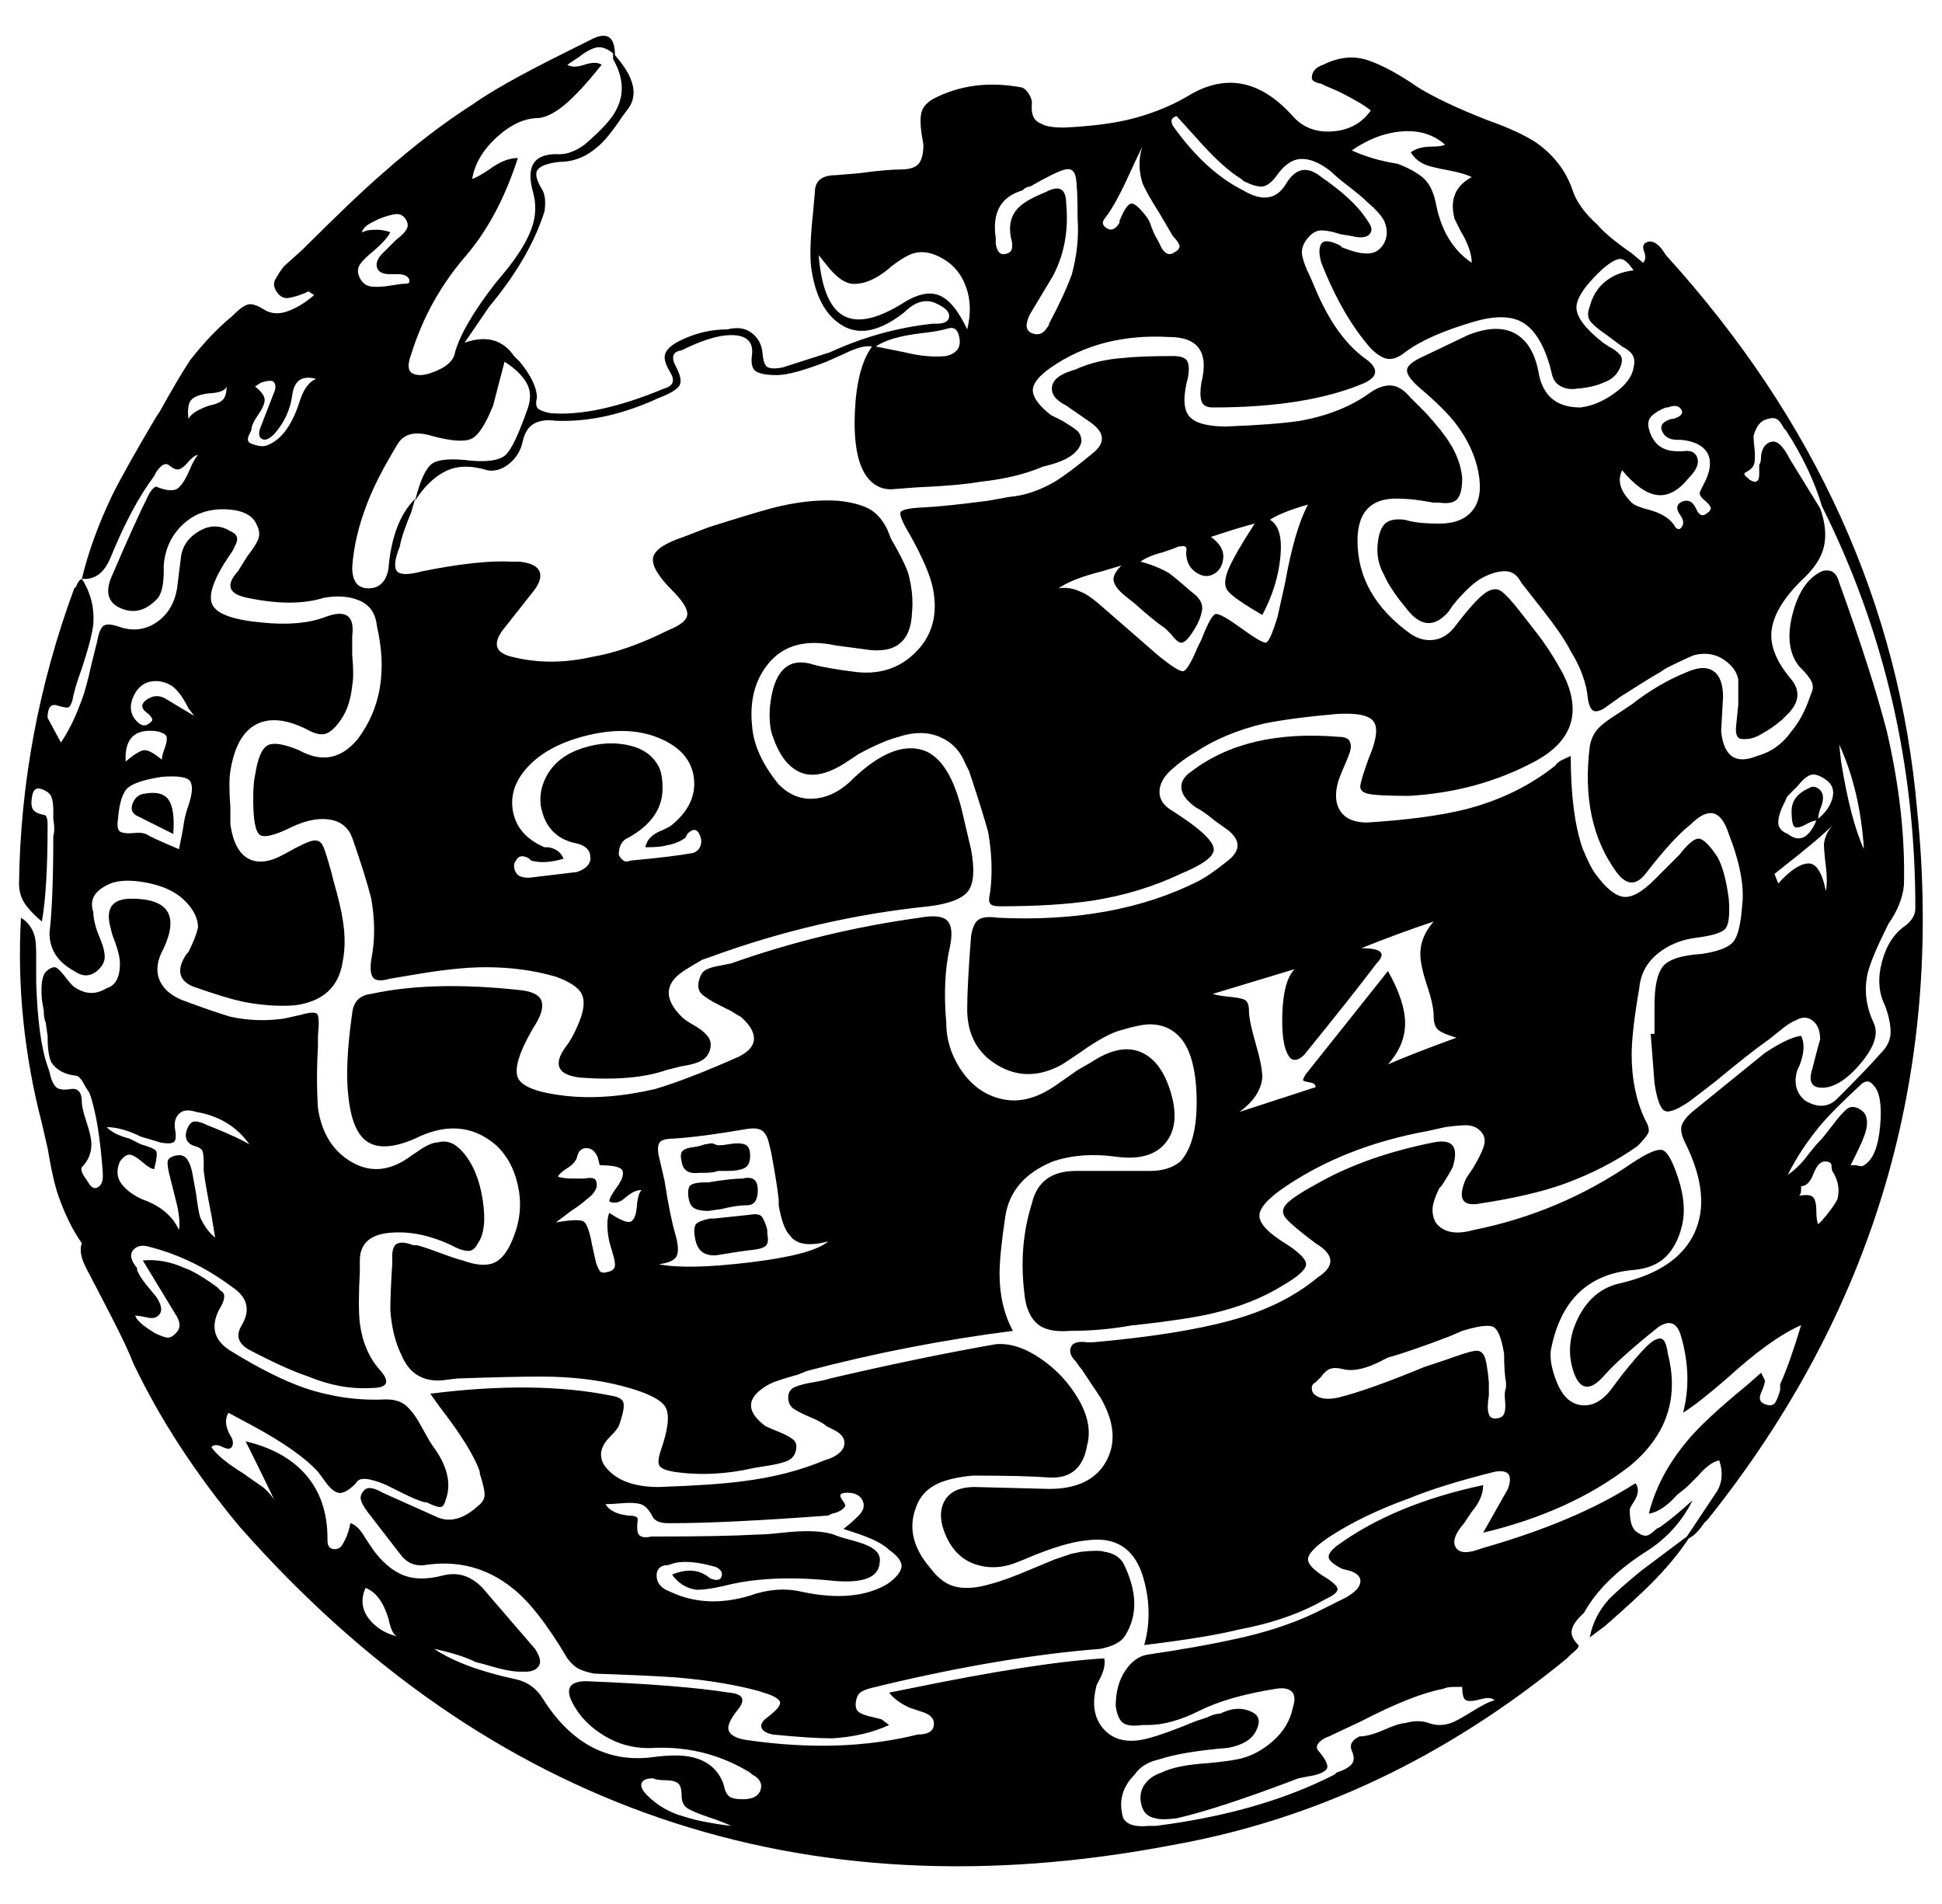 <svg xmlns="http://www.w3.org/2000/svg" viewBox="-10 0 1020 1000"><path d="M997 426q-14-162-132-292l-2-3q-4-5-7.5-4t-2 5-.5 6l-6-5q-13-9-18-15-10-9-13-18-5-15-19-25-9-6-26-12-23-9-36-17-16-11-27-14.5T685 34q-6 2-6 7 0 2 5 3l2 1 7 3q12 6 17 10-7 10-20 11t-21-8q-26-29-56-10-14 8-31 12-13 3-33 4-9 0-12-2-6-2-5-11 0-2-1.5-4.5T527 46q-26-5-47 6-5 3-6 7t0 11l1 6q0 7-2.5 10t-9.5 3-22 2l-12 1q-11 0-11 9l-1 11q-2 19-1 28 3 23 16.5 31t32.5-7q8-8 16-5l2 1q6 3 5.5 6.5T482 170h-2q-28 3-54 15l-25 8q-5 1-7.5 0t-3-7.5T385 175t-13-2q-13 0-25 6-6 3-7.5 6.5t2.5 10-3 8.5q-36 15-60 13-5-1-6.5-2.5t-.5-5.5q0-8-9-19l-3-3q-9-13-26-7l13-19q20-24 28-47l1-3q1-7-1-11-5-8-2.5-11t11.5-4q11 0 20-8 5-4 13-16l3-4q8-11-7-28v0q0-15-13-8l-16 8q-32 16-46 26-22 14-47 36-15 13-42 40l-10 9q-3 4-4.5 7t1 6.5 6 3 8.5-2.5l2-1 3 2q-7 6-14 8.5t-12.5-1-8.5-2.5-7 5l-1 1q-11 9-22 23-6 9-16 27l-2 3q-16 27-23 41-11 23-16 44 10 1 15-11 11-27 23-43l1-2q4-6 7-3.5t5 2 5-4 5-3.5q-2 2-4.5 8t-5.5 9-11 0q-1-1-2.5.5T68 260q-7 14-19 42-6 13 4.5 17.5T73 314q3-4 3-14v-3q1-13 10-21.5t22.5-8T125 276q2 4 .5 7.5T120 292l-5 8q-10 11 5 14 24 5 40 0 11-2 19 1.5t9 13.5q8 35-10 59-13 16-31 6-12-5-16.5-2.5T124 407q-1 4-1 13 0 16 3.5 18.5T144 434q11-5 19.5-3.5T175 440q7 20 10 32 3 17 0 32-1 7 1 9.5t9 .5l12-2q23-4 38-4 20 0 37 5 11 4 13.5 9t-1 14-7.5 14q-10 14 8 16 28 2 45-4l8-2q7-1 10.5-3t4.5-6-1.5-7-7-5.5-6.5-4.5q-14-14 1-24 3-2 10-6l3-1q57-21 116-27 16-2 20.5-8t1.5-22l-4-17q-7-32-23-35.5T436 411q-9 8-19 8.5t-18-7.5q-13-16-14-31-2-20 9-33 12-14 35-9l15 2q24 4 25-19 1-10-2-21-2-6-9-18l-2-5q-4-8-10-11t-16-4q-16-1-35 4-11 3-33 10l-13 5q-15 5-16 11t10 17q8 8 8 12.5t-10 8.5q-22 11-40 14-22 5-42 0-13-3-5-14l15-19q6-7 4.5-11.5T263 295h-4q-17-1-47 5-11 3-13.5 0t1.5-13q1-6 6-18l2-7q-12 12-14 37-2 10-10.5 10t-8.5-11q1-16 8-34 5-13 16-31 5-8 18-4 15 4 20.5 1.5T249 213l6-23q8 5 11.5 11t.5 14q-7 20-11.5 24t-17.5 3q-16-2-21 1.5t-9 19.5q7-11 16-15.5t22-.5q6 1 11.5-3.5t7-11.5 6-9.5T282 221q26 1 54-12 8-3 10.5-6t-1.5-10.5 3-8.5q16-8 26-8 12 0 11 10-1 7 2 9t11 2 26-7l9-4q10-5 15-4-8 11-9 34.5t6 33.5q5 7 13 7l13-1q23-1 34-3 19-2 33-8 18-4 20-13 0-4-2.5-6t-7.5-5l-6-3q-9-7-9.5-12.5T542 193q26-18 62-16 23 0 17 24-1 6 0 9.5t6 3.5q50 0 80-13 10-5 1-12-16-11-27-37l-3-7q-3-6-4-10.5t2.5-9 7.5-4.5 10 2l6 1q8 2 10-2 1-2-1-5l-2-3q-7-10-23-21-11-9-18.5 3.5T643 100q-20-10-37-34-2-4 2-5l10 11q14 16 24 22l1 1q6 3 9.5 3t7.5-5q6-9 13-9.5t16 6.5q3 3 9.5 8t9.5 8q7 6 9 10 3 7-.5 12.5T706 133q-3 0-11-3l-1-1q-8-4-10-1t0 10q11 28 26 45 5 5 9 5.5t9-3.5q12-9 36-16 17-5 26 .5t14 22.5l1 4q1 5 5 7t9 1h1q8-1 12-3 6-2 8.5-7t.5-7.5-6-4.5l-3-2q-14-11-14-18.5t14-20.5q6-5 9-5t7 6q-9 1-15 6t-8 13q-2 5 .5 8t8.5 7l8 6q4 2 5.5 4.5t.5 6.5q-1 7-10 13.5t-18 7.5q-19 0-22-19-3-15-12.5-20t-24.5 1l-23 11q-9 4-9 7.5t7 9.5q13 11 19 19 9 12 11.5 25t-3 20-17.5 7-18-2q-8-1-11 2.5t-3.5 11.5 3.5 15q2 5 8 13l4 5q11 14 22 1l2-3q9-11 15.5-14.5t12-3.5 8.5 6l11 14q11 14 15 22 8 13 9 25 1 6 3.5 6.5t6.5-2.5l7-5q14-9 21-13l3-2q10-5 15-7 9-2 15.5 2.5T903 357v13l-1 10q-1 7 2 8 6 1 12-3 4-2 10-7l3-3q9-9 2-18-12-14-10.5-26t15.5-26q10-9 12-18t-2-20l-16-26q-5-10-9.5-9t-5.5 7q0 4-1 5v5q0 6-5 3l-1-1q-3-2-1-3 4-2 4.5-5t0-7.5-.5-6.5q2-7 6-8.5t6-.5 4 5l1 1q13 20 19 40 49 98 49 211 0 5-5 9-9 6-12.5 19t1.5 23q3 8 3 14t-5 11q-7 8-23 24-7 7-17 1-7-6-4-16l1-2q4-10 1-16-7 1-19 9l-37 30q-5 4-6.5 7.5t1.5 9.5q14 28 5 47.5T841 674q-14 3-21.5 17t-3.5 28q5 17 17 3 8-9 28-25 9-6 12 5 6 21 1 40 8-5 23-18 23-21 39-28-6 20-11 31v3q-1 4-2.5 6.5t-5.5 1-2-6 2-6.5l-2-4-8 7q-22 18-31 29-15 18-20 38 7-1 15-10l5-4 6-6q6-7 11-8 3 9-1 16l-16 24-24 18q-11 9-17 15-8 9-10 20l8-6q16-14 24-22 12-12 20-24 4-2 8-8l2-2q131-164 110-372zM89 220q-1-8 2-10.5t10-3 8-3.5q0 5-2 7t-7 3q-9 3-11 7zm58-8q-6 18-17 22-3 1-8-1-3-1-1-5l1-2q0-3 3.5-8t3.5-8-5-7l3-2q3-1 5-1t2.5 2-.5 4l-7 18q-2 5 .5 6.5t6.5-2.5q8-9 9.5-20.5T156 199q-5 2-8 10zm120 191q11-12 32.5-17t37.5 2 17.5 21-12.5 25l-4 2q-8 3-9 9 8 0 11-1 6-1 10-4l1-2q4-4 6-.5t1 6.5-4 4q-11 2-33 4-2 1-3.5 0t-2.5-3q0-7 5-9 18-10 18-26 0-9-3-13-5-8-17-10t-25 3q-10 4-15 12t-4 17q3 17 19 20 8 2 7 9-1 4-7 6l-25 3q-5 0-6.5-2t-1.5-4 1-3q2-4 7-1l1 1q7 2 17-1-2-5-8-6h-2q-14-6-16.5-18.5T267 403zm-88-257q-2-4 0-7t7-7q7-6 9-10-5-2-12-1l-3 1q1-3 5-5l4-2q5-2 8.5-2.5t5.5 2.5.5 5.5-5.5 5.5l-7 7q-4 4-3 7.5t7 3.5h4q5 0 6 3v1q0 1-2 1t-8 1-10 .5-6-4.5zm37 50q-6 2-9.5 0t-.5-10q9-29 29-52 17-20 27-51-7 0-15 6-6 4-9 5 2-12 13-22t22-10q8-1 18-11l2-2q5-5 13-15-3-2-9 0t-9 0l6-4q5-4 9-5t9 3v3q8 14 2 26-3 7-17 19-7 5-13 5-20-1-14 20 3 11-2 22-4 9-13 20l-5 6q-17 22-21 36-1 7-13 11zm271-9q-10 1-22-2l-15-3q7-5 24-7 9-1 14-2.5t6 5.5-7 9zm11-14q-7-15-15-18t-20 5q-20 12-30.5 5.5T420 134l4 5q7 9 13 10 9 1 20-8l1-1q8-6 12-7 7-2 15.5 3t12 15 .5 22zm43-3q0 1-1 2-3 5-8 3t-1-10l12-20q9-17 7-38 0-12-11-6-10 4-14 8-6 6-4 16 1 3 .5 5.5t-4 3-4.5-5.5v-3q-3-20 14-25 2-2 4-2 14-8 18.5-9t5.5 4 1 22q1 14-3 29-4 11-12 26zm65-37q-4 2-7-5l-1-2q-2-3-4-9l-1-2q-5-7-8-8t-7 9v1q-3 5-6.5 3t-1.5-5q5-6 12-21 5-11 8-17-3 9 0 19 2 5 9 16l7 12q3 3 3.5 5t-3.5 4zm148-18 3 6q6 10 6 17-15-10-19-32-2-9-7-13t-13-7q-13-2-24-7 13-9 26.5-10t22.5 7q-2 1-7 1-7 0-11 3 3 5 9 7 3 1 11 2.5t12 3.5q-13 7-9 22zm132 155q-3 2-5-2.5t-5-4.5-4.5 2 1 5.5 1 6-3.5.5q-3-6-13-9-8-2-10-4-9-9-5-17 10 12 18.5 13t16.5-9q6-6 4.5-10.5T874 237h-3q-12 0-15-12-1-4 1.5-6.5t7.5-4.5h1q5-2 7 1t-4 5h-1q-7 2-5 6.5t8 4.5h2q10 1 13.5 6.5T886 252l-3 6q-1 2 2 4.5t3.5 4-2.5 3.5zm59 373q-1-2-1-7t-1.5-7-7.5-1q1-1 1-3v-2q4 0 6.5-6.5t6-6.5 3.5 2.5 1 3.5q4 7 2 14-2 4-8 11zm24-31q-1 1-4 0h-3l2-4q5-10 6-14 2-8-2.5-11t-7.5-.5-7.5 8.5-6.5 8-6 7q-5 7-11 11 7-14 18-27 6-7 20-20 4-4 7 0 5 5 3.5 21.5T969 612zm-471-82q0 20 16 29.5t34-.5l9-6q14-10 22-12 10-3 15-3 9 0 15 6 9 9 9.5 32.5T610 610q-6 5-16 5h-39q-19 0-23 17-7 22-4 47 1 11 6.5 16t17.5 4q17 0 33-3h1q27-3 40-6 22-5 38-15 12-7 12-11t-11-11q-13-8-13.5-14t12.5-15q32-22 76-30l9-2q7-1 11-1 5 0 8 3.5t1 8.5q-1 3-5 10l-4 6q-7 16 8 13 26-4 43-10 22-8 39-20 4-4 5.5-6.5T854 588q-7-15-7-34 0-12 4-35 1-11 9.5-18t20.5-8.5 15-4.5 2-16q-2-15-6-22-6-9-9.5-9.5T872 449l-13 13q-10 10-16.5 9T828 459q-3-4-7-14-6-18-6-48l-2 1q-5 2-6 4-20 16-47 23-20 5-52 7-10 0-14-6t-1-16q1-3 3-7.5t3-7.5 0-5.5-6-2.5q-48-4-77 18-6 4-5.5 9t7.5 10q4 2 10 7l7 5q5 4 5 8t-5 8q-10 8-16 11-44 22-105 19-7-1-10 1t-4 9q-2 26-2 38zm172-21q-6 6-6.5 24t4.5 23q3 2 7-2 26-32 38-48 4-4 2-6t-10-2q20-8 38-14-7 8-7 17 0 6 3.5 16.5t3.5 16 2.5 7.5 9.5 4q-22 8-36 14 9-10 9-21.5t-9-27.5l-43 54q-2 3-1.5 3.5t3.5 1 3 2.5l-40 13q11-8 12-18 0-6-3.5-18t-3.5-17-2.5-6-8-1.5-8.5-1.5zm186 305q15-10 23-26-10 9-17 14l-2 1q-3 3-5 3.5t-5.5-2T846 793q0-1 2-4 4-6 1-10-31 20-80 34l-3 1q-9 3-11.5-1.5T759 800l4-6q6-7 6-14-47 10-77 32-5 4-4 6.5t7 5.5l4 1q6 2 5.5 6t-7.5 8l-16 8q-19 9-43 14-18 4-45 8-7 1-12 8.5t-5 18.5q1 7 4 9t10 1h3q12 0 27-7.5t40-11.5q6-1 8.5 1.5t.5 8.5q-2 10-10.5 17.5T640 924q-5 1-15 2-17 1-25 5-6 2-9 6.5t-1.5 10.5 7.5 7q3 1 11 0 22-5 64-21l5-1q7-1 9.5-3.5T682 919q-1-2 1-4t5-3l17-8q27-14 43-17 2-1 5.5-1h4.5q0 6 2 7t7.5-.5 7.5.5q-4 1-12 6t-11 6q-6 2-11.5 0t-12.5 0q-3 0-11 3.5t-13 3.5q-6 3-4 7.5t0 7-8 4.5l-1 1q-39 20-94 27h-4q-10 1-13-4-4-13 6-23 4-6 13-8 12-4 36-6 11-2 14.5-8.5t-.5-9.5q-8-5-18 0-3 0-7 2l-6 2q-17 7-25 9-15 4-23-4.5t-4-23.5l1-2q4-7 3-12-35 2-103 16l-10 2q4 5 11 8l6 2q7 2 6.5 7t-8.5 5q-40 10-89 3-8-1-10-4.5t4.5-11.5-4.5-9q-25-4-75-6-13 0-7.5 11t17.5 18 26 6q27-1 50 13l1 1q6 3 4.5 8t-9.5 5q-5 0-7-1.5t-3-6.5q-4-11-16-14-8-2-22 0-35 4-57-31-5-8-14-10-28-6-43-16 14 3 22 7l4 1q13 4 19 4h3q5 0 7-3t-2-9l-25-29q-10-13-23.5-9.5t-22.5-1-16-15.5l-2-3q-4-7-8-8-1 6-4 11-1 2-3 2.5t-3.5-.5-1.5-4v-1q0-20-11-33t-32-18q12 24 17 35-2-6-8-11-3-2-10-7-13-8-17-14 2-2 6 0t5-.5-1-5.5q-4-7-1-12l13 7q24 13 34 24l3 4q4 6 7.5 7t9.5-5q2-5 16 1l8 4q8 4 12 5h1q4 2 6.5 2.5t3.5-3.5q5-13-7-29-2-3-5.5-9.5T205 740q-4-5-12-5h-1q-21 1-42-6-17-6-38-19-14-8-7-22 5-8 1-10l-2-2q-11-8-17-10-11-5-22-4l17 28q4 6 1 9.5t-5.5 3T71 700l-3-2q-6-4-7-7 2 0 6.5 1t6.5-2-2-9l-5-6q-4-5-5-8v-1q-5-6-2-9.5t9-1.5q23 6 43 21 12 8 5 20-5 8 4 13 19 10 31 14 17 7 33 6 13 0 4.5-9.5T179 695q-1-9 0-27v-6q0-13 15.5-14.5T227 654l2 1q4 2 7 2t5-4q5-7 2.5-23T233 605q-6-7-13-5-4 0-11 5l-3 2q-16 12-31 3.5T157 582q-1-16 0-32v-6q1-10-.5-11.5t-8.5.5l-9 2q-14 2-28-1-10-3-26-9-9-4-11.5-11t2.5-16q12-26-17-26-15 0-11 15l1 4q4 10 4 15 0 11-7 13-8 5-16 0-2-1-5-5t-5-5.5-5.5 1.5-2.5 15l1 6q0 4 1 6l1 7q0 10 2 14 4 6 13 7 2 0 5 6l2 3q5 14 7 42v2q0 4-2.5 5.5T37 622l-2-3q-3-4-2-6 5-5 5-12 0-4-2.5-11.5T33 579q0-8-6-7t-8-1.5-3-7.5l-1-3q-5-14-6-44v-15q0-7-1-10-2-6-7-9-3 54 11 108l3 13q3 18 6 26 5 14 12 24-2 5 2.5 13.5t13 25T60 716q21 44 56 86 98 111 221 153t269 14q112-20 207-98l2-2q5-4 4-5-4-4-3.5-7.5t4.5-7.5l2-2q10-18 34-33zM74 600q5 1 7 0t1-6.5 2-8.5 9-1q18 3 28 17-5-3-17-8l-5-2q-4-2-6.5-2t-4 3.5-.5 6 4.5 3.5 4 3 .5 6v4q1 8 4 23l2 12q-5-4-8-11-1-4-2-12l-2-11q-1-5-3-7.5t-6-1.5-4 3.5 1 6.5l3 12q3 11 2 17-5-11-19-16-7-3-11-8t-1-12q3-4 5.5-3.5t6.5 4 6 3.5q2-8 1-9.5t-8-3.5l-6-3q-8-2-12-6 8 0 18 5 7 2 10 3zm108 234q8 3 12 16 1 5 2.5 7.5t4.5 2.5q-11-2-17-9.5t-2-16.5zm148 109q-4-4-3-6.5t6-2.5q2 1 6.5 1t6.5 1.5 2 6.5 3.5 7 11 4.5T374 959q-16-2-25-5-11-3-19-11zm-67-423q-46-5-78 2-9 1-10 10-4 28-2 44 2 19 10.5 24t24.5-2q24-12 42 3 9 8 12 21.5t-2 26.5q-4 11-10 14t-17-1q-4-1-12-4t-12-4h-2q-5-2-8-1t-3 7v4q-1 16-1 24 1 14 6 24 6 14 21 13l8-1q29-1 44-1 24 0 43 5t22.5 11-2.5 23q-2 6-.5 8t7.5 3q20 3 42-2l6-1q7-1 11-2.5t5-5.5-1.5-6-7.5-4-7-3q-8-6-7.5-11.5T394 727q4-2 15-5l5-2q53-14 108-21-7-13-7-30 0-10 3-30t25-29q15-5 33-2.5t26-7 3-26.5-16-21.5-26 5.5l-7 4q-7 5-10 7-15 11-28.5 8.5t-22-14.5-8.5-26q-2-23 2-40 2-10-1.5-13.5T473 482q-51 7-99 24l-5 1q-6 1-8.5 2.5t-3.5 6 2 7 9 5.5l6 3q3 2 5 3 7 6 7 11.5t-8 9.5q-27 12-44 17-26 6-47.5 3.5T262 566t8-26q6-9 4.5-14t-11.5-6zm81 78q15-1 38-5 6-1 8.5 1t3.5 7l1 4q3 16 4 25v3q2 12 6 16 5 7 20 3-8 7-41 11t-48 1q8-1 9.5-4.5t-1-12T339 620l-3-13q-1-5 .5-7t7.5-2zm-41 22q-1-2-6-1h-6q-5 0-8-1 1-2 5-4.5t5-5.5q1-5 5-5t6 5l1 4q11 0 12 3t-3 8.5-4 7.5q4 2 8.5-2t8.5-4q-2 2-2.5 8.5t-3 8T310 637q-2 5 0 15l2 7q1 3 1 5.5t-3.5 3.5-4.5-.5-2-4.5l-2-9q-2-11-4.5-12.5t-14.5.5l8-6q6-4 8-6 7-5 5-10zm137-267q-16-2-23-4-16-5-21 13-3 12-1 22 5 17 15 21.5t25-5.5l6-4q13-7 21-9 12-4 21.5 0t13.5 14l2 4q7 21 10 32 3 17 1 32-1 4 0 5.5t5 1.5q29 0 49-3 25-4 46-14 17-7 17.5-12.5T612 430l-6-4q-7-4-7-10t6-11.5 13-9.5q15-10 36-15 15-3 38-5 16-1 19.5 4t-2.5 19q-4 11-4.5 14.5t4.5 4.5 21 1q36-2 66-18t15-46q-7-13-15-23l-7-9q-7-9-10.5-11.5t-8.5 1-15 16.5q-5 7-11.5 8t-12.5-3q-28-20-28-49 0-24 24-22 5 0 16 2h3q7 1 9.5-2t2.5-11q-1-10-7-19-3-5-12-15l-8-8q-5-6-10-6.5t-11 3.5q-15 11-37 15-13 2-39 3v0q-15 0-19.5-5.5T614 198q1-6-.5-8.5T606 187q-17 0-26 1-14 1-25 6l-3 1q-9 3-9.5 8.5t7.5 9.5l13 9q11 8 1 16-12 10-20 15-12 7-24 8l-11 2q-23 3-34 3.5t-12 2.5 5 12q10 18 12 28 4 20-8.5 33T440 353zm139-56q-5 5-4 8.5t6 7.5l5 4q10 9 16 13l3 3q3 4 5 4.5t5-3.5q5-7 6-12 2-6-5-11-8-7-12-10-7-4-15-6 4-3 12-5 6-2 8-3h1q4-1 3 3 0 7 5 10.5t9.5 1 5-8.5-6.5-11q15-5 23-7-11 17-14 24.5t0 11 13 9.5l5 3q8-15 9.5-30.5T657 273q6-4 20-8-7 13-12 41l-4 18q-4 13-6 13.5t-13-7.5-13.5-7.5T621 336l-2 4q-5 12-7.5 12.5T598 344l-31-27q-6-5-9-6-6-3-12-2 7-5 23-9zm269 370q11-1 17-7t8.5-16.5-2-24.5-8.5-15-16 7q-38 26-83 35-14 4-20-4-2-4-1.5-8t3.5-10l1-1q4-6 6-10 5-16-10-13-35 7-60 21-13 7-17 11t-.5 8 15.5 13q15 9 1 18-18 15-45.5 22.5T564 705h-3q-7-1-8.5 2.5t2.5 7.5q2 3 3 4l10 15q11 19 3 33.5T541 782l-39-1q-12 0-16 7.5t1 18.5 15 14.5 21-.5l5-2q21-9 33-10 22-3 29 18 6 19 1 37 33-4 49-8 27-5 46-16l2-1q4-2 4.5-4t-5.5-6q-10-6-10-10t10-11q18-12 43-21 17-7 45-14 11-2 7 9l-13 23q46-11 77-35 29-24 20-59-1-8-4-8t-7.5 4.5T842 722l-6 8q-7 9-15.5 8t-13-12.5T805 707q8-37 43-40zm-73 78q-5 0-3-12v-7q-1-11-2.5-14t-5-2.5T750 714l-12 4q-29 12-45 16-9 2-13-2-1-1-1-3t2-3l3-3q2-3 4.5-4t6.5 0q7 2 18-3l6-3q11-3 32-11l7-3q13-4 16.5-2t5.5 14q0 10 1 15v3q-1 2-.5 6.5t-.5 7-5 2.5zM454 885q63-15 114-19 10-2 13-7 10-16-1-38-3-5-10-6-3-1-12 0l-5 1-9 3-12 5q-14 6-22 8-10 3-17.5 1.5T479 824q-14-16-8-32 3-9 12-13 7-3 18-4 27 0 40 1 17 1 20-17 3-11-4.5-24t-20-21.5T513 706q-40 7-87 18-3 1-9 2t-9.5 2.5-3.5 5.5 3 6 9 4.5 8 4.5l4 2q6 3 5.5 7.5T426 766l-3 1q-19 8-43 11-15 2-44 3v0q-21 0-29-12-2-4-1-7.5t4.5-7 4.5-5.5l1-3q2-6 1.5-9t-6.5-4q-40-8-95-1l5 7q17 22 21 34v1q2 6 2.5 10t-3.5 7q-11 10-21 6l-29-13q-7-4-9.5-1.5t-2 5 3.5 6.5l17 22q5 7 13 6 26-4 46 12 13 10 29 37 3 4 6 5.5t8 2.5q29 1 43 2 24 2 43 7l3 1q7 2 8.5 4.5T393 902q-4 3-3 5.5t6 3.5q20 2 31 2 17-1 30-7l-4-3-4-1q-5-1-7.5-2.5t-2-5.5 3-5.5 7.5-2.5zm-43-49q-13-3-27 2-23 7-42-2-8-3-7-10 1-4 6-4l3-1q8-2 22 2 4 2 3 5t-6 1q-8-7-20-2 5 7 13 8 5 0 14-2v0q23-6 55-3 26 3 27-9 1-5-4-8-3-2-10.5-4t-9.5-3q-9-3-27-1-9 1-14 1-17 1-52 1h-3q-4 1-6-.5t-1-8.5q0-2-5-2-9-1-12-6 3 0 9-.5t9.5.5 6.5 7q2 3 8 3h2q28 0 82-4l2-1q5-1 7-4 0-1-1.5-3t-1-3 3.5-1q6 0 8 4t-2 8-8 7l9 3q11 4 15 8 7 5 6.5 9t-7.5 9q-17 10-45 4zM29 309Q1 385 0 464q0 6 3 10.5t9 9.5q3-17 3-50v-1q0-5-2-5-5-1-6-3.5t0-7 5-3 5 4 1 7.5v4q1 6 0 9 0 34-2 51 0 13 13 20 7 5 13-1 3-3 3-6.5t-2-8.5l-2-5q-2-6-2-10-3-9 7-14 7-4 20.5-1.5T87 473t7 14q-1 5-5 13l-1 1q-8 12 3 17 17 6 26 8 15 3 28 2 22-3 25-23 2-10 0-22-1-7-5-21l-1-4q-3-11-4.5-14t-5-2.5-15 7-19 2.5-9.5-18v-9q-1-13 0-19 3-19 13.5-24.5T151 383q7 4 11 2t8-8.5 5-16.5q1-5 0-16v-10q2-16-14-10-13 5-33 3-23-2-26.5-9.5T111 291q1-1 3-5.5t-3-6.5q-8-5-16.5 0T85 293l-2 16q-2 12-11 18t-20 2q-6-2-8 0t-3 8l-3 12q-3 14-6 21-4 11-10 20l-7-13q0-8 5-6.5t6 1 2-3.5q1-6 5-17 5-15 6-23 1-13-6-24-2 1-3 4zm32 55q3-5 8-6t10 1.5T89 372l3 4-15-9q-5-3-10 .5t1 7.5q2 2 2 3t-2.5 2.5T62 379q-6-6-1-15zm11 20q5 1 5.5 3t-1 6-1.5 6q-6-5-9-5t-10 6q-1-18 16-16zm3 24q13-1 15 2.5T89 423l-1 3q-1 3-2 10l-2 10-7-3q-7-3-9.5-4.5t-7-1-7-.5-1.5-7q1-13 5.5-16.5T75 408zM33 304zh-1zm843 49q-15 6-29 17l-6 4q-8 5-11 8-4 4-5 10-5 40 14 66 8 11 16 0 14-18 23-25 14-14 20 5 9 23 7 38-1 14-4.5 18.5T884 501q-16 1-20.5 6.5T859 528v15h-2l2 26q2 13 5.5 14.5T878 578l13-10q18-15 28-22l5-4q6-5 9-6 5-3 9 0t4 10q-1 3-3 11l-1 4q-2 6 0 8.5t8 1.5q9-2 18.5-14t5.5-20q-6-13-3-26 2-8 10-24l1-2q7-10 8-20 1-38-9-81-8-31-25-78-2-8-9-6-11 5-15.5 22.5T935 350l1 1q4 4 5.5 7t-.5 7q-4 12-10 19-7 10-18 13-17 7-19-13l1-18q0-10-5-13.5t-14 .5zm93 93q-7-15-12-46l-1-9q11 24 13 55zm-41-26q0-1 2-3l4-4q4-5 7-6t8 2.5 3.5 9.5-7.5 11l-1 1q-6 14-15 7-5-2-5-6t3-10zm25 13q-4 4-5 10 0 4 1 12t0 13q-3-15-9.5-14.5T924 464l-2-5 5-4q18-14 26-22zm-7-18q-3-3-6-1-9 4-9 12t2 8.5 5.5-1.5 5.5-2l1-1q0-2 1-5 3-7 0-10zM365 640h-2q-5 1-7 2.5t-1 7.5 4.5 8 8.5 1q12-2 17-2.5t7-2 1-6.5v-2q-1-4-2.5-6.5T384 638zm-3-19h-2q-4 0-6.5 1t-2 6 3 6.5 7.5 1.5l7-1q8-2 13.5-2t5.5-8-8-6q-6 0-18 2zm-3-5q6 0 8-1h5q6 0 9-1.5t3-6.5-3-6-8.5 0-7 0-4.5 0h-1q-2 1-6 1.5t-5.5 2-.5 5.5q1 7 9 6zM63 429l6 3 12 6q1-13-2.5-18T65 417q-4 1-5.5 5.5T63 429z"/></svg>